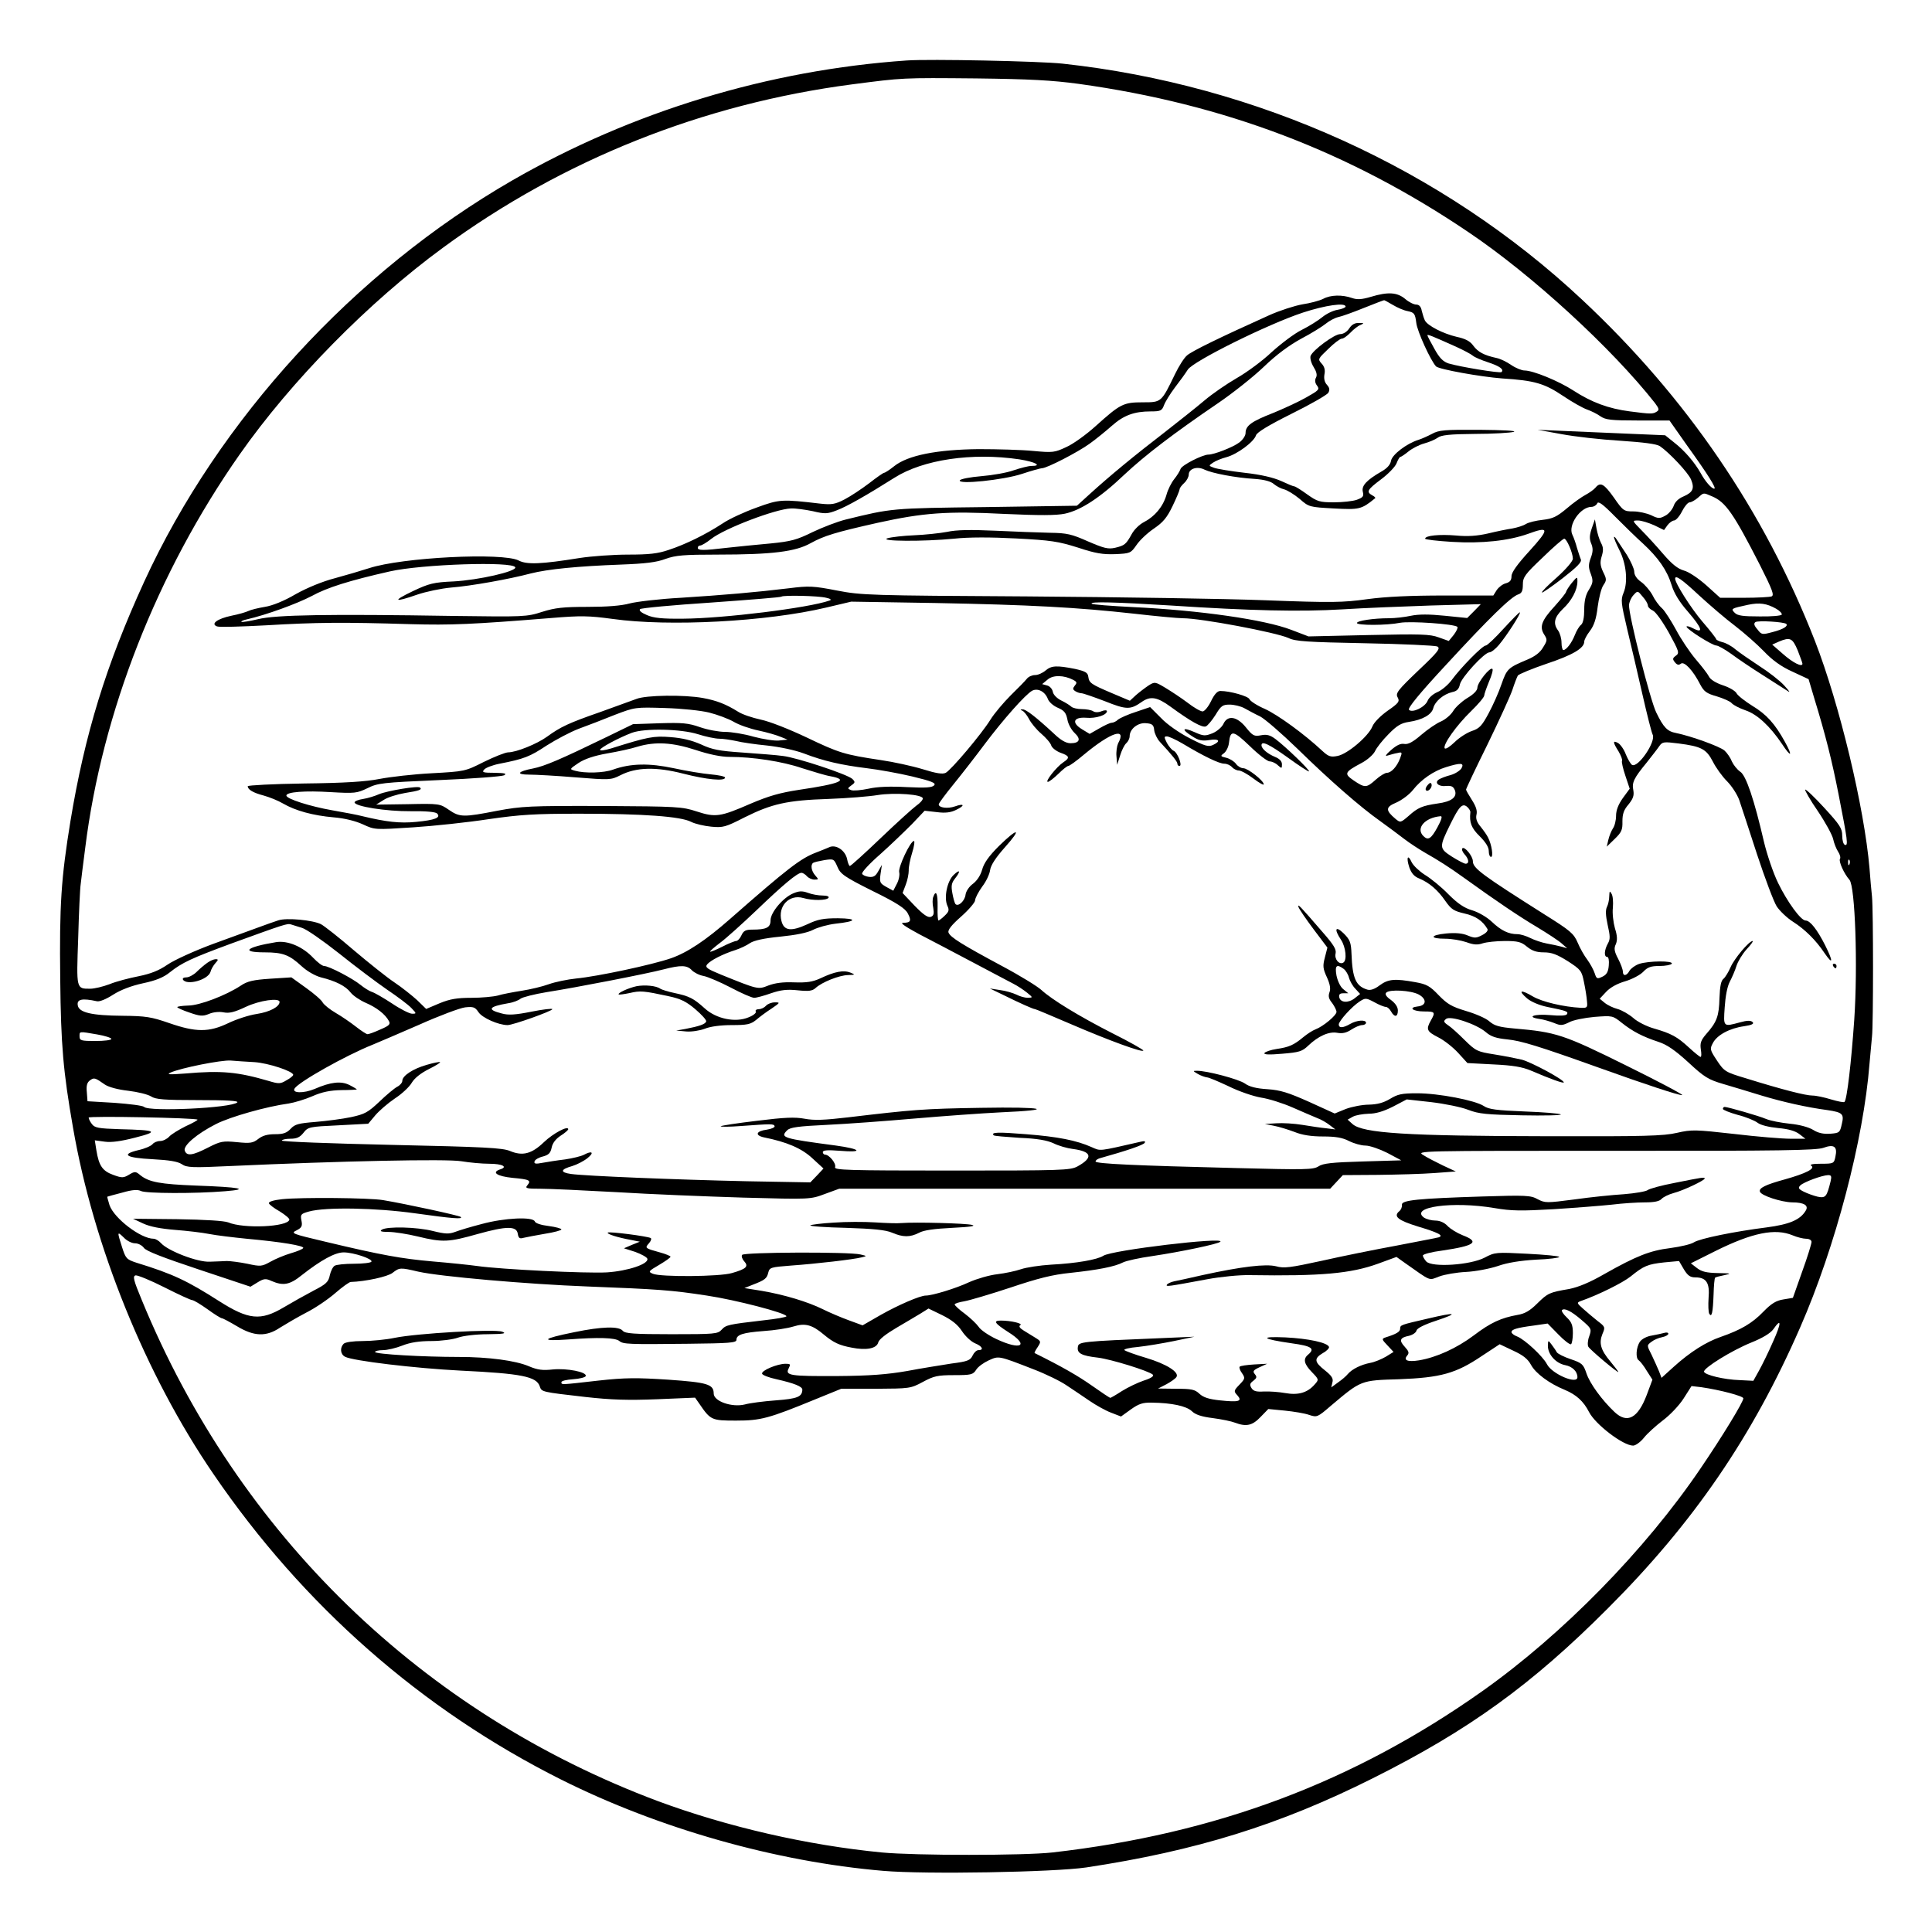 <?xml version="1.0" standalone="no"?>
<!DOCTYPE svg PUBLIC "-//W3C//DTD SVG 20010904//EN"
 "http://www.w3.org/TR/2001/REC-SVG-20010904/DTD/svg10.dtd">
<svg version="1.0" xmlns="http://www.w3.org/2000/svg"
 width="850pt" height="850pt" viewBox="0 0 850 850"
 preserveAspectRatio="xMidYMid meet">
<g transform="translate(0,850) scale(0.1,-0.1)"
fill="#000000" stroke="none">
<path d="M3990 8234 c-609 -42 -1210 -225 -1735 -527 -696 -401 -1293 -1052
-1621 -1767 -168 -367 -261 -671 -324 -1052 -41 -252 -49 -368 -45 -698 3
-288 13 -404 56 -650 90 -522 319 -1088 618 -1525 395 -579 917 -1037 1529
-1344 431 -216 947 -362 1418 -402 186 -16 750 -6 893 15 483 73 851 187 1260
392 422 211 700 412 1036 749 375 375 635 754 845 1235 155 354 279 826 305
1160 4 47 9 101 11 120 6 49 6 554 0 615 -3 28 -8 84 -11 125 -23 268 -132
722 -240 1000 -223 571 -566 1073 -1025 1502 -615 576 -1429 945 -2285 1038
-101 11 -586 21 -685 14z m756 -103 c641 -89 1190 -298 1714 -652 281 -189
631 -511 821 -752 18 -24 20 -31 8 -38 -17 -11 -26 -11 -118 1 -94 12 -169 40
-249 92 -65 42 -177 88 -215 88 -12 0 -39 11 -58 24 -20 14 -49 28 -65 31 -55
12 -81 26 -102 54 -14 20 -35 31 -73 39 -60 14 -128 49 -140 72 -4 8 -10 27
-14 43 -3 18 -12 27 -24 27 -11 0 -33 11 -49 25 -35 29 -75 32 -151 9 -41 -12
-60 -13 -83 -5 -43 15 -94 14 -127 -4 -16 -8 -57 -19 -91 -24 -34 -6 -99 -27
-144 -47 -220 -99 -343 -159 -364 -178 -13 -11 -36 -48 -52 -81 -61 -126 -60
-125 -142 -125 -86 0 -99 -7 -208 -105 -41 -37 -99 -79 -129 -92 -51 -24 -59
-25 -145 -17 -50 5 -158 8 -241 8 -183 -2 -311 -27 -371 -75 -20 -16 -40 -29
-44 -29 -4 0 -34 -21 -66 -46 -33 -25 -81 -57 -108 -71 -42 -22 -58 -24 -105
-19 -171 20 -181 20 -282 -17 -53 -19 -121 -50 -150 -70 -75 -49 -163 -92
-236 -116 -49 -17 -88 -21 -180 -21 -65 0 -161 -7 -213 -15 -168 -27 -232 -30
-268 -11 -70 36 -514 14 -659 -34 -34 -11 -102 -31 -150 -44 -54 -14 -122 -42
-172 -70 -51 -30 -103 -51 -136 -56 -30 -5 -62 -13 -72 -18 -10 -5 -44 -15
-75 -21 -62 -13 -93 -36 -63 -47 9 -4 107 -1 218 5 218 13 337 14 632 5 180
-5 272 -1 620 27 132 11 166 10 270 -4 248 -35 679 -12 940 50 l110 26 370 -6
c418 -8 622 -19 875 -47 96 -11 193 -20 214 -20 80 0 409 -62 465 -87 30 -15
84 -18 336 -23 165 -3 308 -10 318 -14 16 -8 5 -23 -83 -106 -91 -87 -101
-100 -91 -118 10 -18 5 -25 -44 -59 -31 -22 -60 -51 -67 -69 -18 -44 -110
-122 -154 -130 -30 -6 -40 -2 -67 23 -78 73 -195 158 -252 184 -35 15 -65 35
-68 43 -5 13 -85 36 -128 36 -13 0 -26 -14 -41 -45 -12 -25 -29 -45 -37 -45
-9 0 -39 17 -67 39 -28 21 -72 50 -97 65 -45 27 -47 27 -74 10 -15 -10 -40
-29 -55 -42 l-27 -25 -78 33 c-94 40 -101 45 -105 73 -2 18 -14 24 -58 34 -81
16 -104 15 -130 -7 -13 -11 -33 -20 -46 -20 -13 0 -29 -7 -36 -16 -7 -9 -39
-42 -71 -73 -31 -31 -72 -79 -90 -108 -39 -63 -171 -219 -196 -233 -14 -7 -41
-3 -102 16 -46 14 -129 32 -184 40 -160 24 -183 31 -325 99 -78 37 -164 71
-203 79 -37 8 -82 23 -100 35 -53 33 -94 49 -154 60 -81 15 -251 13 -293 -4
-19 -7 -91 -33 -160 -58 -138 -48 -174 -65 -233 -108 -44 -32 -136 -69 -171
-69 -12 0 -60 -19 -107 -42 -83 -42 -85 -42 -229 -50 -80 -4 -183 -16 -230
-25 -61 -12 -154 -18 -332 -20 -137 -2 -248 -8 -248 -12 0 -15 24 -29 70 -41
25 -7 63 -22 85 -35 55 -32 132 -53 223 -61 49 -4 96 -16 129 -31 52 -24 52
-24 220 -13 92 6 242 22 333 36 139 20 202 24 400 24 281 0 446 -12 491 -36
18 -9 57 -18 88 -21 52 -5 63 -2 147 41 120 60 188 75 369 81 83 3 180 11 216
17 75 12 199 3 199 -15 0 -7 -13 -21 -29 -32 -15 -11 -86 -75 -156 -142 -71
-68 -132 -123 -136 -123 -3 0 -9 13 -12 30 -8 39 -50 67 -80 52 -12 -5 -38
-16 -57 -23 -68 -26 -124 -69 -378 -292 -107 -94 -188 -148 -260 -173 -84 -29
-323 -80 -417 -89 -38 -4 -92 -15 -120 -25 -27 -10 -81 -23 -120 -29 -38 -6
-86 -15 -105 -21 -19 -5 -71 -10 -116 -10 -62 0 -94 -5 -140 -24 l-59 -25 -40
39 c-22 20 -67 56 -100 78 -33 22 -113 86 -178 141 -65 56 -130 107 -145 115
-36 18 -150 29 -187 17 -16 -5 -55 -19 -85 -30 -30 -11 -121 -44 -203 -74 -81
-30 -171 -71 -200 -91 -38 -26 -73 -40 -127 -51 -41 -8 -99 -23 -128 -35 -29
-11 -67 -20 -85 -20 -62 0 -61 -3 -53 222 3 111 8 219 11 238 2 19 11 91 20
160 74 595 316 1212 679 1730 227 324 568 671 896 911 526 386 1142 632 1800
718 224 29 217 29 545 26 237 -3 332 -8 451 -24z m1381 -972 c20 -12 49 -25
67 -28 28 -6 32 -11 37 -51 4 -38 64 -168 87 -192 13 -13 197 -46 291 -53 143
-9 186 -22 268 -77 40 -27 88 -54 106 -60 17 -6 44 -19 59 -30 22 -15 46 -18
165 -18 l138 0 76 -108 c95 -132 132 -192 121 -192 -12 0 -40 32 -60 69 -26
46 -70 98 -115 133 l-41 33 -165 7 c-92 4 -218 9 -281 12 l-115 5 105 -19 c58
-11 174 -24 258 -29 103 -7 160 -14 175 -24 40 -27 125 -117 137 -147 16 -39
8 -56 -33 -74 -22 -9 -38 -24 -44 -43 -6 -15 -22 -35 -37 -42 -23 -13 -31 -13
-61 2 -20 9 -55 17 -79 17 -41 0 -45 2 -85 60 -44 62 -60 71 -82 44 -7 -8 -26
-22 -43 -31 -17 -9 -54 -35 -83 -60 -43 -36 -61 -45 -105 -50 -29 -3 -62 -11
-74 -18 -12 -8 -39 -16 -60 -20 -21 -3 -70 -13 -107 -22 -48 -11 -90 -14 -141
-9 -72 6 -136 0 -136 -14 0 -4 53 -10 118 -14 133 -8 249 5 334 35 95 35 96
23 8 -74 -54 -59 -80 -95 -80 -112 0 -18 -7 -26 -24 -31 -14 -3 -32 -17 -41
-30 l-15 -24 -217 0 c-146 0 -256 -5 -337 -16 -108 -15 -156 -16 -446 -5 -179
7 -651 14 -1050 17 -692 4 -730 5 -838 26 -103 20 -123 21 -210 10 -148 -18
-290 -30 -477 -42 -93 -5 -195 -17 -225 -25 -36 -10 -99 -15 -185 -15 -107 0
-143 -4 -200 -22 -68 -22 -80 -22 -385 -18 -555 9 -787 5 -864 -14 -38 -9 -71
-14 -74 -12 -2 3 9 8 24 11 87 20 221 69 286 103 67 37 166 68 343 108 142 32
543 45 552 18 6 -18 -161 -56 -271 -62 -89 -4 -108 -9 -180 -43 -92 -44 -83
-51 20 -15 38 13 105 27 149 31 88 7 256 37 350 62 75 19 207 32 395 39 108 4
159 10 198 25 45 16 80 19 230 19 240 0 342 13 408 50 60 33 109 48 296 90
200 44 305 52 556 39 155 -7 228 -7 267 1 70 15 155 70 263 173 91 85 215 180
412 314 63 43 153 114 200 159 56 54 112 95 165 124 44 23 92 53 108 66 16 13
41 26 55 29 15 3 65 21 112 40 47 19 87 34 89 34 2 1 19 -9 38 -20z m-207 -8
c0 -4 -16 -11 -35 -14 -20 -3 -50 -18 -67 -32 -17 -14 -58 -40 -90 -56 -33
-16 -92 -61 -133 -98 -40 -38 -109 -89 -153 -114 -45 -26 -109 -70 -143 -99
-34 -29 -115 -93 -179 -143 -125 -96 -237 -188 -327 -270 l-55 -50 -402 -6
c-416 -5 -412 -5 -616 -55 -36 -9 -101 -34 -145 -55 -69 -34 -94 -41 -185 -50
-58 -5 -144 -14 -191 -19 -108 -13 -129 -12 -129 0 0 6 5 10 11 10 6 0 28 13
48 29 58 46 284 132 351 134 19 1 62 -5 96 -12 54 -13 65 -12 106 4 43 16 131
66 253 143 126 80 342 112 550 81 70 -11 103 -29 52 -29 -12 0 -47 -9 -77 -19
-30 -11 -94 -22 -143 -26 -48 -4 -90 -12 -94 -18 -12 -20 191 1 273 28 42 14
82 25 88 25 22 0 159 71 210 108 28 20 72 56 98 79 52 46 98 63 171 63 43 0
49 3 58 27 6 16 27 50 48 78 21 27 47 63 57 79 24 37 352 200 507 251 98 32
187 45 187 26z m485 -176 c33 -15 67 -33 75 -40 8 -7 39 -20 67 -29 51 -17 71
-31 59 -43 -6 -6 -183 23 -233 38 -24 8 -40 24 -62 64 -17 30 -31 57 -31 60 0
5 18 -2 125 -50z m1128 -659 c59 -25 94 -75 210 -302 55 -109 64 -133 51 -138
-9 -3 -63 -6 -121 -6 l-105 0 -61 55 c-35 31 -78 60 -99 65 -27 8 -52 28 -90
72 -29 34 -72 81 -96 105 -42 43 -42 43 -15 43 15 0 46 -10 71 -21 l43 -21 15
21 c8 11 22 21 29 21 8 0 24 18 35 40 11 22 26 40 34 40 7 0 23 9 36 20 27 24
23 23 63 6z m-305 -207 c67 -62 106 -117 126 -182 11 -37 35 -76 72 -118 62
-72 71 -98 24 -74 -16 9 -30 12 -30 8 1 -12 114 -83 131 -83 8 0 38 -17 66
-37 28 -21 89 -62 135 -91 45 -29 94 -60 108 -69 19 -13 16 -8 -10 21 -19 21
-69 60 -110 86 -41 27 -89 60 -106 74 -16 14 -42 28 -57 31 -15 4 -27 10 -27
14 0 3 -27 38 -60 76 -51 60 -120 169 -120 189 0 18 29 -2 106 -74 48 -44 118
-104 158 -134 39 -30 96 -80 126 -111 38 -40 77 -68 126 -90 l71 -33 25 -84
c50 -163 78 -275 107 -423 40 -204 43 -227 28 -222 -7 2 -12 20 -12 41 0 31
-10 47 -79 122 -43 47 -81 83 -84 80 -2 -3 22 -46 56 -95 33 -49 63 -104 67
-122 4 -19 14 -44 22 -56 8 -12 12 -27 8 -32 -6 -11 18 -65 42 -92 25 -29 37
-378 21 -615 -13 -187 -32 -352 -43 -362 -3 -3 -29 2 -59 11 -29 9 -66 17 -82
17 -30 0 -132 26 -293 76 -90 27 -95 30 -127 78 -31 47 -32 51 -18 77 18 35
73 65 137 74 35 5 45 11 38 18 -8 8 -24 8 -56 -1 -74 -20 -73 -21 -67 66 3 47
11 91 22 112 10 19 24 51 30 71 6 19 26 52 44 72 19 20 31 37 27 37 -16 0 -81
-78 -97 -115 -9 -21 -23 -44 -31 -51 -11 -8 -16 -32 -18 -85 -2 -79 -11 -105
-58 -158 -24 -28 -28 -40 -24 -68 3 -18 3 -33 -1 -33 -4 0 -27 19 -51 41 -52
48 -78 62 -154 84 -32 9 -74 30 -92 47 -19 16 -50 34 -69 39 -19 5 -44 17 -56
27 l-22 18 29 31 c18 19 49 36 84 46 30 9 66 28 79 42 19 20 33 25 71 25 26 0
51 5 54 10 9 14 -103 13 -144 -1 -17 -6 -36 -20 -42 -30 -12 -23 -29 -25 -29
-4 0 9 -9 34 -21 57 -17 32 -19 46 -10 64 7 17 7 36 -4 70 -7 25 -12 66 -9 91
2 25 0 52 -6 61 -8 14 -9 12 -10 -11 0 -16 -5 -37 -10 -47 -7 -14 -6 -37 3
-79 11 -49 12 -63 1 -82 -16 -29 -18 -59 -3 -59 6 0 9 -16 7 -37 -2 -28 -9
-41 -28 -50 -23 -11 -26 -10 -34 15 -5 15 -19 41 -32 59 -14 18 -33 52 -43 76
-17 40 -33 53 -143 122 -278 176 -318 205 -318 236 0 22 -36 66 -46 57 -4 -5
0 -16 9 -26 20 -22 22 -42 5 -42 -6 0 -33 14 -60 31 -57 37 -57 41 -7 143 39
79 53 94 74 76 8 -7 15 -18 14 -24 -5 -44 4 -69 41 -105 26 -26 40 -48 40 -65
0 -14 4 -26 10 -26 11 0 3 54 -13 85 -5 11 -21 33 -33 48 -17 20 -22 36 -18
53 4 17 -2 36 -20 64 -14 22 -26 43 -26 46 0 4 42 93 94 198 51 105 101 214
110 241 9 28 20 56 24 63 5 6 62 30 127 52 114 38 165 68 165 97 0 8 11 29 25
47 18 24 28 53 34 105 5 39 16 83 25 96 15 22 15 27 -1 59 -13 28 -14 43 -6
69 8 26 7 40 -3 58 -7 13 -16 42 -20 64 l-7 40 -14 -40 c-10 -30 -11 -46 -2
-67 8 -20 8 -35 -2 -62 -11 -29 -11 -43 0 -71 11 -31 10 -39 -8 -69 -15 -23
-21 -50 -21 -88 0 -35 -5 -60 -14 -67 -8 -6 -20 -26 -27 -44 -14 -36 -38 -67
-51 -67 -4 0 -8 15 -8 33 0 18 -7 42 -15 53 -23 31 -17 58 21 95 39 36 64 84
64 121 0 22 -1 22 -25 -7 -13 -16 -24 -34 -25 -39 0 -4 -23 -33 -50 -63 -58
-63 -68 -91 -46 -125 14 -22 14 -26 -5 -56 -12 -22 -36 -40 -67 -53 -88 -37
-92 -41 -116 -109 -12 -36 -38 -94 -57 -129 -29 -54 -40 -66 -73 -77 -21 -7
-56 -29 -76 -49 -21 -20 -40 -33 -44 -27 -9 15 52 101 116 163 32 31 58 62 58
69 0 6 10 34 21 61 12 27 19 53 15 56 -10 10 -65 -59 -66 -82 0 -13 -17 -30
-46 -47 -24 -15 -52 -41 -61 -57 -10 -16 -33 -36 -53 -45 -20 -8 -59 -35 -87
-59 -37 -32 -58 -43 -75 -40 -16 3 -34 -6 -58 -27 -23 -20 -28 -29 -15 -24 11
3 30 9 43 11 21 5 22 4 12 -23 -14 -37 -39 -64 -58 -64 -8 0 -30 -13 -49 -30
-41 -37 -48 -37 -97 -4 -44 30 -41 37 34 77 25 13 51 36 59 51 7 16 34 50 60
76 36 37 55 49 90 54 60 9 100 32 107 61 8 30 45 61 83 70 21 4 30 14 34 34 7
31 108 141 130 141 8 0 27 15 42 33 33 39 97 138 92 143 -2 2 -33 -30 -71 -71
-37 -41 -73 -75 -79 -75 -15 0 -110 -97 -151 -153 -15 -20 -43 -44 -62 -52
-19 -8 -38 -25 -43 -38 -11 -28 -67 -55 -82 -40 -7 7 46 72 164 199 188 204
285 299 317 309 15 5 20 15 20 43 0 33 9 45 87 119 47 46 90 83 95 83 11 0 38
-63 38 -88 0 -11 -30 -46 -70 -82 -39 -34 -69 -64 -66 -67 2 -2 43 26 91 63
64 50 85 71 80 83 -4 9 -11 32 -17 51 -5 19 -14 45 -20 57 -21 42 35 123 84
123 10 0 21 7 25 15 4 12 24 -2 78 -57 40 -40 95 -94 123 -119z m-3593 -239
c19 -4 25 -9 15 -12 -93 -33 -469 -79 -645 -80 -91 -1 -130 3 -159 16 -24 10
-36 20 -30 26 5 5 146 18 313 29 168 12 307 23 309 26 8 7 162 4 197 -5z
m1516 -34 c350 -23 569 -28 754 -17 94 6 269 13 390 17 l220 6 -30 -31 -30
-30 -99 10 c-68 7 -114 7 -148 0 -27 -6 -71 -11 -97 -11 -68 0 -141 -11 -141
-21 0 -11 131 -11 190 1 45 8 239 -5 252 -18 3 -4 -4 -19 -16 -35 l-22 -27
-45 16 c-38 14 -79 15 -308 10 l-264 -6 -76 29 c-117 45 -403 86 -696 100 -97
5 -179 11 -182 15 -10 10 106 7 348 -8z m2663 -14 c16 -9 27 -21 25 -26 -2 -5
-46 -9 -98 -8 -71 0 -97 3 -109 16 -18 18 -16 19 58 35 52 11 83 6 124 -17z
m45 -67 c9 -10 -14 -24 -61 -36 -45 -12 -48 -12 -66 12 -15 17 -17 26 -9 32
12 8 126 1 136 -8z m50 -116 c11 -29 21 -55 21 -59 0 -17 -42 4 -86 43 l-47
41 29 13 c50 21 60 16 83 -38z m-3186 -131 c15 -8 16 -12 6 -24 -10 -13 -10
-17 2 -25 8 -5 20 -9 27 -9 7 0 53 -16 103 -35 95 -38 112 -38 161 -4 39 28
69 23 129 -21 89 -65 138 -92 154 -86 8 3 27 26 43 51 24 40 31 45 62 45 19 0
49 -7 65 -16 17 -9 47 -26 69 -36 21 -11 95 -75 165 -143 140 -137 276 -256
364 -318 32 -23 79 -58 105 -78 26 -20 68 -47 94 -62 53 -30 104 -62 169 -109
143 -103 244 -171 320 -216 48 -29 97 -61 110 -73 l24 -21 -25 7 c-14 4 -43
10 -65 14 -22 4 -54 15 -72 24 -18 9 -43 17 -57 17 -39 0 -72 16 -113 55 -21
20 -59 42 -86 50 -35 10 -64 30 -105 71 -31 32 -78 70 -103 85 -25 16 -51 41
-58 55 -17 38 -25 22 -11 -21 9 -26 21 -41 44 -50 45 -19 82 -51 115 -99 26
-37 37 -44 84 -55 49 -11 80 -32 101 -68 4 -7 -5 -18 -23 -27 -26 -14 -34 -14
-63 -2 -23 10 -54 13 -96 9 -71 -7 -74 -23 -3 -23 27 0 68 -7 92 -15 32 -12
50 -13 73 -5 16 5 59 10 97 10 57 0 72 -4 97 -25 22 -18 42 -25 74 -25 35 0
58 -9 106 -39 57 -37 61 -42 71 -93 6 -29 12 -66 13 -83 3 -28 1 -30 -27 -29
-76 4 -170 26 -211 50 -54 32 -67 27 -25 -9 18 -15 54 -30 88 -37 84 -17 94
-20 87 -32 -4 -7 -31 -8 -75 -4 -68 6 -107 -8 -46 -17 17 -2 47 -11 65 -18 28
-12 36 -11 65 3 17 10 68 20 112 24 79 6 80 6 120 -26 48 -38 92 -61 162 -84
37 -12 73 -37 131 -90 70 -65 88 -76 153 -95 41 -12 117 -35 169 -51 93 -28
199 -52 290 -64 67 -10 74 -17 63 -62 -8 -37 -11 -39 -51 -42 -30 -2 -53 3
-75 17 -20 12 -60 23 -102 27 -39 4 -86 13 -105 21 -33 14 -166 52 -182 53 -5
0 -8 -4 -8 -9 0 -4 29 -16 65 -26 36 -9 75 -25 88 -35 13 -10 49 -19 90 -23
46 -4 76 -13 94 -27 l26 -20 -66 0 c-36 0 -147 9 -247 21 -171 19 -186 20
-252 5 -59 -14 -147 -16 -562 -15 -626 1 -821 13 -866 54 l-21 19 23 13 c13 7
44 12 69 13 32 0 65 10 107 31 l61 32 108 -12 c59 -7 133 -22 163 -34 47 -18
82 -21 235 -24 98 -2 176 0 172 4 -5 4 -76 10 -160 13 -122 5 -157 9 -179 24
-38 25 -199 56 -293 56 -68 0 -86 -4 -120 -25 -29 -17 -55 -24 -92 -25 -29 0
-75 -9 -102 -19 l-49 -20 -112 51 c-92 41 -126 52 -184 56 -49 3 -80 11 -99
25 -27 19 -169 57 -212 56 -18 0 -17 -1 5 -14 14 -8 32 -14 40 -15 8 0 50 -18
95 -39 44 -22 108 -44 143 -50 34 -5 97 -25 140 -44 42 -19 91 -39 107 -46 17
-6 41 -20 55 -31 l25 -19 -40 5 c-22 2 -69 9 -105 15 -36 6 -87 9 -115 7 l-50
-3 40 -8 c22 -4 63 -17 90 -27 34 -14 75 -20 126 -20 55 0 85 -5 114 -20 22
-11 54 -20 72 -20 19 0 62 -15 96 -32 l62 -33 -170 -5 c-135 -4 -175 -8 -195
-22 -23 -14 -56 -15 -360 -7 -448 11 -620 19 -620 29 0 5 8 11 18 14 118 33
192 58 198 68 5 7 -1 9 -17 5 -189 -43 -175 -42 -216 -24 -67 30 -149 46 -289
57 -124 10 -156 9 -142 -5 2 -3 54 -7 114 -11 77 -3 121 -11 149 -24 22 -11
60 -22 85 -25 84 -11 91 -38 20 -77 -32 -17 -69 -18 -553 -18 -461 0 -518 2
-513 15 6 16 -26 55 -44 55 -5 0 -10 5 -10 11 0 9 22 10 75 6 106 -9 93 8 -17
23 -234 31 -247 35 -215 67 13 13 47 18 174 24 87 4 262 17 388 28 127 11 295
23 375 27 253 11 196 25 -85 20 -252 -4 -298 -8 -585 -42 -102 -12 -148 -14
-190 -6 -43 8 -89 6 -209 -9 -85 -10 -157 -21 -160 -24 -3 -3 38 -3 89 1 136
10 145 10 148 -1 1 -5 -14 -12 -34 -15 -48 -6 -54 -25 -13 -34 100 -20 166
-48 213 -92 l49 -45 -29 -31 -29 -30 -280 5 c-315 7 -708 23 -773 32 -49 7
-47 20 6 35 20 6 51 22 67 35 31 25 20 34 -17 14 -12 -6 -48 -15 -82 -20 -34
-4 -78 -11 -100 -15 -30 -6 -38 -4 -34 7 2 7 19 17 37 21 25 7 33 15 38 39 4
20 18 38 39 52 19 12 34 25 34 29 0 17 -66 -18 -107 -57 -54 -52 -94 -62 -149
-39 -33 14 -112 18 -521 27 -266 6 -483 14 -483 19 0 4 17 8 37 8 28 0 42 6
58 26 20 26 26 27 153 33 l132 7 31 37 c17 20 55 53 86 74 31 20 65 52 75 70
12 20 40 42 74 59 30 15 53 29 50 31 -2 2 -29 -3 -59 -12 -60 -17 -107 -48
-107 -70 0 -8 -10 -20 -22 -26 -13 -7 -48 -36 -79 -66 -50 -47 -64 -55 -125
-68 -38 -8 -108 -17 -156 -21 -74 -6 -91 -10 -109 -30 -18 -19 -33 -24 -69
-24 -33 0 -55 -6 -74 -21 -23 -18 -35 -20 -94 -14 -62 6 -72 4 -127 -24 -68
-35 -93 -38 -102 -14 -9 22 53 75 138 118 63 32 223 77 319 90 25 4 72 18 104
32 43 19 79 26 128 27 37 0 68 2 68 3 0 1 -14 10 -32 19 -37 19 -83 14 -154
-17 -48 -20 -101 -19 -88 2 18 29 226 146 344 193 25 10 117 50 205 88 87 39
178 73 201 76 37 4 44 1 59 -21 16 -25 88 -57 128 -57 24 0 197 62 197 70 0 4
-42 -1 -92 -11 -70 -14 -102 -16 -130 -8 -67 17 -59 30 27 45 22 3 47 13 55
20 9 7 61 20 115 29 134 21 441 81 514 100 77 20 104 19 125 -4 10 -10 33 -22
52 -25 19 -4 73 -27 119 -51 47 -25 93 -45 103 -45 10 0 43 9 74 20 44 15 71
18 118 13 47 -5 64 -3 78 10 28 26 104 56 142 57 33 1 34 2 11 11 -30 12 -70
4 -131 -25 -35 -16 -60 -20 -117 -18 -49 2 -84 -3 -113 -14 -45 -18 -45 -18
-208 48 -61 25 -71 32 -61 45 15 18 70 46 124 63 22 7 51 21 65 31 17 11 60
21 132 28 69 7 120 17 145 30 21 11 65 23 98 27 94 10 100 23 11 24 -64 0 -89
-5 -133 -26 -72 -33 -104 -30 -115 14 -17 65 34 119 96 101 41 -12 103 -11
111 1 4 6 -7 10 -26 10 -18 0 -47 5 -65 12 -25 9 -39 8 -63 -2 -45 -18 -101
-84 -101 -119 0 -32 -18 -41 -81 -41 -28 0 -38 -5 -47 -25 -6 -14 -17 -25 -23
-25 -6 0 -34 -11 -61 -25 -28 -14 -52 -24 -54 -22 -2 2 18 19 44 39 26 19 98
84 160 143 119 114 179 164 198 165 6 0 17 -7 24 -15 7 -8 22 -15 33 -15 19 0
19 1 4 18 -18 20 -22 48 -9 56 5 3 27 8 50 12 40 6 41 5 56 -29 13 -32 29 -44
155 -107 108 -53 144 -77 155 -99 17 -32 13 -41 -21 -41 -15 0 10 -17 69 -49
51 -26 158 -83 238 -125 80 -42 160 -85 178 -94 18 -9 45 -27 60 -39 27 -22
27 -22 4 -23 -13 0 -35 6 -50 14 -15 7 -47 17 -72 20 l-45 7 60 -29 c73 -36
131 -62 139 -62 3 0 74 -30 158 -66 167 -72 318 -127 318 -116 0 4 -60 38
-134 75 -151 77 -268 149 -314 191 -17 16 -95 64 -174 106 -175 94 -227 126
-235 147 -4 11 12 32 55 70 34 30 62 63 62 72 0 9 14 36 31 60 18 23 33 56 35
73 3 21 24 54 65 100 76 85 59 89 -26 6 -45 -45 -66 -75 -74 -104 -7 -25 -22
-48 -40 -62 -17 -12 -31 -33 -33 -48 -3 -27 -31 -54 -44 -42 -4 4 -10 26 -14
48 -6 32 -4 45 11 64 27 34 23 44 -6 16 -28 -27 -43 -99 -27 -135 9 -19 7 -26
-12 -44 -12 -12 -25 -21 -27 -21 -3 0 -5 27 -4 60 1 59 -7 77 -19 44 -4 -9 -4
-31 0 -49 4 -25 2 -34 -11 -39 -13 -4 -32 9 -71 49 l-53 56 14 37 c8 20 13 48
13 62 -1 14 6 49 15 78 9 28 12 52 8 52 -16 0 -70 -116 -65 -137 3 -11 -1 -34
-10 -51 l-16 -31 -31 17 c-28 16 -30 20 -25 57 l6 40 -16 -28 c-12 -22 -21
-27 -41 -25 -15 2 -28 8 -30 14 -2 7 33 45 79 85 46 41 108 101 140 133 l56
59 53 -6 c38 -5 62 -2 86 10 40 19 36 30 -6 15 -31 -11 -71 -6 -71 9 0 5 29
44 64 87 35 43 98 124 139 179 82 109 179 218 208 234 25 13 57 -4 69 -36 5
-14 25 -31 44 -39 28 -12 36 -22 42 -51 3 -20 18 -47 32 -60 29 -27 22 -45
-18 -45 -20 0 -43 13 -74 43 -79 73 -123 107 -137 106 -11 0 -11 -2 -1 -6 7
-3 20 -19 29 -36 9 -18 33 -47 54 -65 21 -18 41 -41 44 -52 3 -10 22 -25 41
-32 40 -14 42 -22 12 -42 -30 -20 -82 -86 -68 -86 6 0 26 16 46 35 19 19 39
35 44 35 5 0 36 22 69 50 119 99 190 122 150 49 -5 -11 -9 -37 -7 -57 l3 -37
13 41 c7 23 19 47 27 54 8 7 15 21 15 31 0 32 37 61 73 57 27 -2 33 -8 35 -31
2 -15 13 -38 25 -51 53 -57 77 -87 77 -96 0 -6 4 -10 9 -10 15 0 -9 61 -26 67
-7 3 -20 18 -29 34 -13 26 -13 29 0 29 8 0 39 -14 68 -31 95 -57 162 -89 184
-89 12 0 27 -7 34 -15 7 -8 21 -15 30 -15 10 0 39 -16 64 -35 25 -19 46 -31
46 -26 0 16 -70 71 -90 71 -10 0 -25 9 -32 19 -8 11 -27 23 -43 27 -26 6 -27
8 -10 20 10 8 20 28 22 46 6 58 19 55 92 -15 38 -37 77 -67 87 -67 9 0 26 -7
36 -17 17 -15 18 -15 18 4 0 14 -11 25 -31 33 -33 14 -59 36 -59 51 0 21 33 5
117 -55 48 -35 90 -62 92 -60 5 5 -103 109 -147 142 -24 18 -39 22 -64 17 -30
-6 -37 -2 -66 34 -40 50 -82 56 -100 15 -7 -14 -28 -32 -47 -40 -33 -13 -40
-13 -80 5 -54 24 -59 12 -9 -19 27 -18 44 -21 75 -16 43 7 52 -5 15 -22 -20
-9 -36 -4 -102 30 -45 23 -100 61 -126 89 l-48 48 -62 -21 c-35 -11 -70 -27
-79 -34 -8 -8 -21 -14 -28 -14 -7 0 -31 -11 -55 -25 l-42 -24 -33 20 c-48 29
-39 55 18 51 42 -4 91 12 91 29 0 5 -11 5 -23 0 -14 -6 -30 -6 -38 0 -8 5 -30
9 -49 9 -20 0 -41 5 -47 11 -5 5 -25 18 -44 27 -20 10 -35 26 -37 38 -2 12
-13 25 -25 28 l-22 6 24 20 c24 21 72 20 114 -2z m-1603 -143 c36 -9 84 -27
107 -40 23 -14 72 -31 110 -39 38 -8 82 -21 98 -28 l30 -12 -38 -4 c-20 -2
-71 6 -112 17 -41 12 -98 21 -125 21 -27 0 -77 9 -111 21 -51 18 -78 20 -177
17 l-117 -4 -115 -56 c-204 -99 -274 -129 -325 -139 -68 -13 -77 -27 -17 -27
28 0 120 -5 204 -12 151 -12 155 -12 197 9 70 36 158 38 278 7 102 -26 183
-34 183 -17 0 5 -28 11 -62 14 -35 3 -108 15 -163 27 -108 23 -190 22 -268 -6
-41 -15 -124 -17 -167 -5 -25 7 -25 7 15 34 27 18 69 32 125 42 47 8 108 21
135 30 78 23 153 19 257 -15 57 -19 111 -30 147 -30 103 0 234 -20 321 -50 48
-15 103 -32 123 -35 85 -16 45 -33 -138 -60 -85 -13 -133 -27 -213 -61 -133
-58 -154 -61 -237 -34 -64 21 -84 22 -413 24 -322 1 -356 -1 -464 -21 -149
-29 -165 -29 -213 4 -39 27 -42 28 -180 25 l-140 -2 32 20 c17 12 60 25 94 31
64 10 77 15 67 24 -8 9 -144 -14 -180 -29 -18 -8 -50 -18 -70 -21 -21 -3 -38
-10 -38 -15 0 -18 141 -40 246 -39 68 1 110 -3 117 -10 18 -18 -8 -29 -93 -37
-71 -7 -131 0 -235 25 -22 6 -82 17 -133 26 -97 17 -202 50 -202 65 0 16 83
22 195 15 106 -6 115 -5 161 17 46 23 65 25 317 36 147 6 275 16 285 21 13 8
3 10 -42 11 -50 0 -57 2 -46 14 6 8 37 20 68 26 108 21 133 31 207 80 41 26
105 60 142 74 38 14 109 41 158 61 89 34 91 34 220 30 72 -2 159 -11 195 -20z
m-50 -95 c34 -11 77 -20 94 -20 17 0 50 -5 74 -10 23 -6 85 -15 137 -20 55 -6
122 -20 162 -35 86 -33 164 -51 278 -65 50 -6 139 -22 198 -36 87 -21 106 -29
97 -39 -9 -10 -36 -12 -120 -8 -72 4 -130 2 -169 -7 -33 -7 -68 -10 -77 -6
-16 6 -16 8 2 21 17 12 17 15 4 28 -21 20 -244 94 -305 101 -27 4 -107 10
-176 15 -105 7 -136 13 -185 36 -41 18 -82 28 -134 32 -75 6 -100 1 -262 -50
-27 -8 -48 -11 -48 -6 0 9 82 53 140 75 57 21 217 17 290 -6z m3360 -150 c-6
-10 -27 -24 -48 -30 -20 -5 -43 -14 -51 -19 -22 -14 -2 -33 31 -29 24 2 32 -2
39 -19 11 -30 -15 -50 -76 -58 -68 -10 -87 -18 -128 -55 -35 -30 -36 -30 -57
-13 -45 38 -45 52 3 72 25 11 58 36 73 55 37 47 91 84 146 101 65 20 81 19 68
-5z m-106 -260 c-28 -51 -41 -59 -62 -38 -34 34 7 81 76 87 9 1 4 -16 -14 -49z
m1813 -162 c-3 -8 -6 -5 -6 6 -1 11 2 17 5 13 3 -3 4 -12 1 -19z m-6809 -280
c19 -5 92 -56 163 -112 71 -57 167 -129 212 -160 46 -31 94 -67 107 -81 23
-24 23 -25 3 -25 -11 0 -51 20 -88 45 -38 25 -78 48 -89 51 -12 4 -34 18 -50
31 -34 28 -139 83 -160 83 -8 0 -29 16 -48 36 -46 49 -112 77 -163 69 -133
-22 -159 -45 -50 -45 79 0 108 -11 161 -60 25 -23 60 -43 86 -50 65 -16 109
-38 131 -67 11 -14 41 -34 66 -45 47 -20 86 -50 102 -80 8 -14 1 -21 -37 -37
-26 -12 -51 -21 -57 -21 -5 0 -28 15 -51 33 -23 18 -62 45 -88 60 -26 15 -52
36 -58 46 -5 11 -39 40 -74 65 l-64 46 -94 -6 c-74 -5 -100 -11 -128 -30 -65
-43 -182 -88 -232 -88 -27 -1 -48 -4 -48 -7 0 -3 24 -14 54 -24 46 -16 58 -17
85 -6 18 8 45 11 65 7 25 -5 48 1 97 24 61 29 149 41 149 22 0 -21 -42 -44
-100 -53 -35 -5 -92 -24 -127 -41 -84 -40 -141 -40 -259 1 -78 27 -102 31
-204 32 -136 1 -194 14 -198 47 -4 26 20 31 84 17 12 -3 41 9 72 29 33 21 80
39 131 50 57 12 91 26 118 48 54 43 95 62 271 127 234 85 246 89 262 84 8 -3
30 -9 48 -15z m-901 -469 c35 -6 63 -15 63 -20 0 -5 -31 -9 -70 -9 -63 0 -70
2 -70 20 0 23 -4 23 77 9z m693 -122 c60 -4 170 -40 170 -56 0 -4 -13 -15 -30
-24 -26 -16 -34 -16 -77 -3 -137 40 -208 47 -368 33 -69 -5 -84 -5 -65 4 47
21 225 56 265 53 22 -2 69 -5 105 -7z m-658 -99 c17 -11 57 -22 103 -27 41 -5
86 -16 100 -25 20 -13 56 -16 207 -16 124 0 179 -3 172 -10 -25 -25 -388 -42
-410 -20 -6 6 -64 13 -130 18 l-119 7 -3 40 c-3 28 1 43 14 52 18 13 22 12 66
-19z m407 -154 c2 -2 -21 -15 -52 -29 -30 -15 -63 -35 -73 -46 -9 -10 -27 -19
-39 -19 -13 0 -28 -6 -34 -14 -7 -8 -34 -20 -62 -26 -79 -19 -56 -34 62 -40
74 -4 111 -10 129 -22 22 -15 45 -16 215 -8 480 22 951 32 1015 21 36 -6 91
-11 122 -11 59 0 84 -14 48 -25 -39 -13 -13 -30 54 -37 77 -7 84 -11 66 -33
-11 -13 -4 -15 59 -15 39 0 189 -7 334 -15 144 -9 395 -19 557 -24 295 -8 295
-8 359 16 l63 23 1080 0 1080 0 28 30 28 30 154 1 c84 1 196 4 248 8 l95 7
-56 26 c-31 15 -70 35 -87 46 -32 19 -26 19 845 19 725 -1 885 2 915 13 47 17
63 6 53 -39 -6 -30 -8 -31 -63 -31 -37 0 -52 -3 -43 -9 19 -12 -24 -34 -117
-60 -84 -23 -115 -38 -109 -54 5 -17 94 -46 142 -47 53 0 74 -14 59 -37 -24
-40 -72 -60 -171 -73 -142 -18 -295 -49 -321 -66 -12 -8 -58 -19 -103 -25 -90
-11 -150 -35 -290 -114 -64 -37 -115 -58 -155 -66 -88 -15 -94 -18 -141 -64
-32 -32 -55 -45 -86 -50 -73 -13 -119 -34 -194 -91 -75 -56 -163 -96 -240
-109 -50 -8 -70 0 -52 21 10 12 7 19 -11 39 -26 28 -21 40 19 48 16 4 31 14
33 23 2 10 33 26 88 44 102 34 85 38 -37 9 -121 -28 -123 -28 -123 -45 0 -13
-16 -23 -64 -38 -18 -6 -17 -9 8 -35 l27 -29 -34 -21 c-19 -11 -50 -24 -68
-27 -42 -8 -81 -28 -99 -49 -7 -9 -27 -26 -43 -37 l-30 -22 5 22 c5 17 -3 29
-33 53 -47 37 -49 52 -9 76 17 9 29 22 27 27 -6 19 -91 37 -192 42 -117 5
-104 -7 28 -26 88 -12 104 -23 72 -50 -23 -19 -18 -41 17 -77 31 -32 31 -33
12 -54 -32 -37 -73 -48 -129 -38 -28 5 -70 8 -94 7 -33 -2 -46 1 -55 15 -9 15
-7 21 8 32 15 12 17 17 7 29 -11 13 -7 18 21 31 l33 15 -57 -3 c-32 -2 -61 -6
-64 -10 -3 -3 1 -16 10 -28 15 -22 14 -25 -11 -51 -25 -26 -26 -29 -9 -47 23
-26 7 -31 -77 -22 -48 5 -73 13 -90 29 -20 19 -35 22 -103 22 l-79 1 37 19
c20 11 40 25 44 32 13 21 -44 57 -134 84 -48 14 -91 30 -95 34 -5 4 22 11 60
14 37 4 109 16 158 26 l90 19 -140 -6 c-365 -15 -370 -16 -373 -40 -4 -27 17
-38 88 -46 58 -7 226 -59 242 -75 6 -6 -8 -16 -40 -26 -27 -9 -70 -30 -96 -46
-26 -17 -49 -30 -51 -30 -3 0 -39 24 -80 53 -61 43 -130 83 -253 144 -2 1 4
13 13 26 16 25 15 26 -9 41 -14 9 -38 23 -52 32 -18 11 -23 19 -15 24 13 7
-41 20 -86 20 -35 0 -27 -12 32 -50 96 -60 58 -83 -52 -31 -34 16 -69 40 -77
53 -9 13 -36 39 -61 58 -25 18 -45 37 -45 41 0 4 19 10 43 14 23 4 114 31 202
60 122 41 185 57 265 65 121 13 194 27 231 46 14 7 72 20 130 28 121 18 290
53 298 63 21 22 -478 -37 -515 -62 -27 -17 -116 -33 -230 -39 -49 -3 -109 -12
-132 -20 -23 -8 -70 -18 -104 -22 -35 -4 -90 -20 -124 -35 -57 -27 -162 -59
-191 -59 -25 0 -120 -41 -198 -85 l-80 -46 -60 22 c-33 12 -85 34 -115 49 -67
33 -170 64 -270 81 l-75 12 35 14 c55 21 64 28 70 54 6 23 11 24 100 31 113 8
275 27 310 36 25 6 25 6 -5 13 -52 12 -513 10 -520 -2 -4 -5 0 -18 9 -28 21
-23 9 -34 -54 -52 -53 -16 -313 -18 -348 -3 -21 9 -20 11 28 39 27 16 50 32
50 36 0 3 -21 12 -47 19 -65 18 -67 19 -48 40 9 10 12 20 8 23 -14 8 -184 30
-189 24 -6 -6 45 -22 101 -32 l40 -8 -35 -14 -35 -15 50 -16 c27 -10 51 -23
53 -30 7 -23 -86 -54 -178 -60 -92 -5 -465 13 -570 28 -36 5 -123 14 -195 20
-138 12 -227 28 -474 87 -148 35 -153 37 -126 50 23 12 26 19 21 44 -5 26 -2
29 34 39 74 20 294 16 465 -8 165 -23 213 -27 202 -16 -6 6 -240 57 -342 74
-60 10 -357 13 -444 4 -37 -4 -60 -11 -58 -18 2 -6 23 -22 48 -36 24 -15 43
-31 42 -36 -6 -32 -201 -41 -269 -12 -19 7 -99 12 -224 14 l-195 2 45 -21 c30
-14 78 -23 140 -28 52 -4 120 -12 150 -18 30 -6 105 -15 165 -21 154 -14 255
-31 249 -41 -3 -5 -27 -15 -55 -23 -27 -8 -68 -25 -89 -37 -38 -21 -43 -22
-102 -9 -35 7 -75 12 -90 12 -16 -1 -49 -2 -75 -3 -54 -3 -185 48 -215 82 -9
10 -24 19 -32 19 -57 0 -173 89 -194 147 -6 20 -11 37 -10 38 2 1 31 9 66 18
45 13 68 14 82 7 21 -11 238 -12 370 -1 113 9 67 18 -130 25 -154 6 -204 15
-242 45 -21 18 -25 18 -50 3 -25 -15 -32 -15 -70 -1 -47 17 -63 40 -74 108
l-7 44 44 -6 c30 -4 72 2 134 18 106 27 96 33 -69 37 -93 3 -110 6 -122 23 -8
10 -14 23 -14 28 0 8 469 -1 479 -9z m7185 -271 c-17 -69 -22 -75 -57 -68 -17
4 -45 14 -61 22 -24 12 -26 17 -15 28 16 15 95 44 122 45 14 0 16 -5 11 -27z
m-7460 -273 c14 0 31 -9 39 -20 9 -14 85 -43 241 -95 l228 -76 31 19 c28 17
36 18 62 6 51 -22 80 -17 133 26 84 66 146 100 184 100 43 0 130 -29 122 -41
-3 -5 -38 -9 -77 -9 -40 0 -78 -4 -85 -9 -8 -5 -17 -24 -21 -42 -6 -29 -16
-39 -71 -67 -36 -19 -95 -52 -132 -74 -101 -60 -154 -55 -283 27 -141 90 -203
120 -366 170 -42 14 -46 18 -62 68 -22 69 -22 71 8 42 13 -14 35 -25 49 -25z
m7293 35 c19 -8 46 -15 59 -15 14 0 24 -6 24 -14 0 -8 -18 -67 -41 -130 l-41
-116 -42 -7 c-31 -5 -52 -17 -88 -54 -49 -51 -99 -80 -188 -111 -64 -22 -134
-66 -207 -132 l-53 -48 -11 29 c-6 15 -21 47 -32 71 -22 43 -22 43 -2 58 11 9
32 18 48 21 15 3 27 10 27 15 0 5 -8 7 -17 4 -10 -3 -35 -8 -56 -12 -21 -3
-44 -15 -52 -27 -17 -25 -20 -73 -5 -82 6 -4 22 -24 35 -46 l25 -39 -25 -67
c-39 -103 -86 -128 -142 -75 -56 53 -108 125 -123 169 -14 41 -19 46 -69 63
-30 10 -58 24 -62 31 -4 8 -15 23 -23 34 -15 20 -15 19 -16 -6 0 -38 35 -77
76 -85 32 -6 54 -28 54 -53 0 -34 -112 14 -134 57 -18 35 -98 109 -131 122
-14 5 -25 14 -25 19 0 12 21 19 97 29 l62 9 47 -48 c26 -27 51 -46 56 -43 4 3
8 25 8 49 0 35 -6 49 -27 69 -15 14 -24 28 -21 32 11 11 42 -5 87 -44 43 -37
44 -39 33 -71 -7 -18 -8 -39 -4 -46 8 -14 132 -118 132 -111 0 2 -16 23 -35
46 -43 51 -51 81 -35 121 13 30 12 32 -21 57 -19 15 -47 39 -64 54 -28 25 -29
27 -10 34 77 27 184 80 219 108 58 47 75 54 148 62 l65 6 21 -36 c17 -28 28
-36 51 -36 48 0 64 -24 58 -91 -2 -31 -1 -62 3 -69 11 -18 16 4 19 85 1 38 4
72 7 74 2 2 21 7 41 11 33 7 29 8 -28 9 -51 1 -72 6 -93 22 l-27 21 108 54
c163 81 263 101 340 69z m-6045 -160 c92 -21 478 -55 743 -65 310 -12 369 -16
525 -40 127 -19 350 -77 350 -91 0 -4 -46 -12 -102 -18 -154 -18 -164 -20
-183 -41 -17 -19 -31 -20 -220 -20 -168 0 -205 3 -215 15 -17 21 -92 19 -213
-6 -144 -29 -154 -41 -27 -32 133 10 207 8 225 -7 17 -14 40 -15 303 -12 178
2 212 4 212 17 0 23 28 32 120 39 47 3 105 12 131 20 51 16 82 8 134 -36 42
-35 68 -47 122 -57 65 -13 110 -4 117 23 3 13 34 37 78 63 40 24 89 52 108 64
l35 22 60 -29 c42 -21 68 -41 87 -70 15 -23 41 -47 58 -54 32 -13 40 -30 15
-30 -9 0 -20 -11 -26 -24 -10 -21 -22 -26 -93 -35 -44 -7 -133 -21 -196 -33
-87 -15 -162 -21 -305 -22 -209 -1 -232 2 -215 34 9 18 8 20 -14 20 -36 0
-108 -30 -103 -44 2 -6 30 -17 63 -24 79 -18 114 -32 114 -46 -1 -31 -21 -40
-117 -47 -54 -4 -115 -12 -136 -18 -57 -14 -137 14 -137 48 0 41 -28 49 -200
61 -139 9 -189 9 -307 -4 -167 -19 -163 -19 -163 -7 0 6 23 11 52 13 28 2 53
8 55 14 6 18 -83 35 -145 29 -45 -5 -67 -2 -105 14 -58 25 -178 41 -308 41
-156 0 -369 12 -369 22 0 4 16 8 35 8 19 0 57 9 85 20 35 14 75 20 128 20 42
0 95 7 117 15 22 8 80 15 130 15 71 1 85 3 65 11 -32 13 -377 -7 -474 -27 -38
-8 -101 -14 -140 -14 -43 0 -77 -5 -84 -12 -17 -17 -15 -46 6 -57 33 -18 309
-51 507 -61 270 -13 336 -26 350 -70 8 -24 8 -24 200 -46 116 -13 188 -15 317
-10 l166 7 19 -27 c49 -72 54 -74 161 -74 109 0 143 9 350 94 l113 46 152 0
c149 1 153 1 207 30 48 26 65 30 137 30 76 0 84 2 98 24 8 13 33 31 55 41 45
20 40 22 199 -40 52 -20 118 -52 145 -71 28 -19 74 -49 101 -68 28 -19 69 -42
93 -51 l44 -17 43 31 c35 25 53 31 92 30 89 -1 152 -15 176 -37 16 -16 44 -25
93 -31 38 -5 82 -14 97 -20 50 -19 77 -13 113 25 l34 35 72 -7 c40 -4 89 -12
108 -19 34 -11 36 -11 95 40 134 113 131 112 300 117 183 7 250 25 364 102
l79 52 59 -28 c44 -20 65 -37 79 -63 20 -37 80 -82 149 -110 50 -21 82 -50
106 -97 28 -55 150 -148 194 -148 11 0 33 16 48 35 15 19 53 53 83 76 31 23
71 65 91 96 l35 55 43 -5 c83 -12 185 -39 185 -49 0 -16 -92 -167 -188 -308
-244 -360 -608 -731 -960 -980 -567 -401 -1172 -628 -1892 -710 -125 -14 -604
-14 -750 0 -330 32 -680 113 -983 225 -1038 388 -1849 1174 -2273 2205 -37 89
-41 106 -27 109 9 1 66 -22 127 -53 61 -31 116 -56 122 -56 6 0 36 -18 67 -40
30 -22 59 -40 64 -40 4 0 34 -16 66 -35 75 -45 128 -47 189 -6 24 15 75 45
115 66 40 20 97 59 128 86 31 27 62 49 68 49 65 2 162 23 184 40 31 24 34 24
115 5z m5959 -307 c-20 -46 -48 -103 -62 -128 l-25 -45 -59 3 c-70 2 -155 23
-158 37 -3 16 121 93 207 128 50 20 85 41 98 59 36 52 36 28 -1 -54z"/>
<path d="M5936 7055 c-10 -15 -26 -25 -40 -25 -25 0 -120 -70 -130 -96 -3 -9
2 -30 13 -48 13 -21 17 -36 11 -47 -6 -11 -5 -23 4 -35 13 -17 9 -21 -48 -53
-33 -19 -99 -49 -145 -68 -95 -37 -121 -56 -121 -88 0 -12 -12 -30 -28 -42
-28 -21 -111 -53 -135 -53 -26 0 -117 -46 -123 -63 -3 -9 -15 -29 -28 -45 -12
-15 -28 -46 -34 -69 -15 -52 -51 -95 -99 -120 -20 -10 -44 -34 -54 -53 -25
-45 -31 -50 -73 -60 -31 -7 -49 -2 -119 28 -72 32 -93 37 -167 38 -47 1 -155
5 -240 9 -110 5 -172 4 -213 -5 -32 -6 -98 -13 -145 -15 -48 -2 -100 -8 -117
-13 -42 -14 161 -15 292 -2 65 7 161 7 274 1 153 -8 185 -13 271 -40 78 -26
111 -31 165 -29 65 3 68 4 93 40 14 21 48 53 76 72 41 28 58 48 83 100 17 35
31 69 31 74 0 5 9 17 20 27 11 10 20 27 20 37 0 26 37 38 69 22 33 -16 137
-36 221 -41 43 -3 72 -11 85 -23 11 -9 31 -20 45 -23 14 -4 44 -22 68 -42 41
-36 43 -36 151 -42 112 -6 121 -4 181 45 3 2 -3 8 -13 13 -27 15 -21 25 39 70
31 23 62 55 68 70 6 16 14 29 17 29 4 0 20 11 36 24 16 13 47 29 69 35 22 6
48 17 59 25 15 12 54 16 165 17 80 0 156 5 170 9 15 5 -47 8 -150 9 -153 1
-180 -1 -210 -18 -19 -10 -46 -22 -59 -26 -52 -16 -116 -65 -121 -92 -3 -18
-18 -34 -43 -48 -64 -37 -88 -62 -81 -89 5 -20 0 -25 -27 -35 -17 -6 -63 -11
-100 -11 -63 0 -73 3 -118 35 -26 19 -52 35 -56 35 -5 0 -31 11 -59 24 -34 15
-88 28 -161 36 -60 7 -121 17 -134 22 -24 9 -24 9 -5 22 11 8 38 19 61 25 47
13 120 67 129 96 4 13 55 44 157 95 83 41 156 83 161 92 7 12 6 22 -6 35 -11
12 -14 28 -11 46 4 19 0 34 -12 47 -18 20 -17 21 29 65 25 25 52 45 59 45 8 0
24 12 38 26 13 14 33 30 44 34 18 8 17 9 -6 9 -18 1 -32 -7 -43 -24z"/>
<path d="M7101 6137 c-1 -4 10 -30 24 -58 30 -59 38 -139 18 -187 -13 -31 -11
-45 16 -160 17 -70 47 -199 67 -287 20 -88 40 -167 45 -177 16 -30 -65 -149
-91 -133 -6 4 -18 24 -27 46 -8 22 -24 44 -34 50 -24 13 -24 4 2 -37 11 -19
18 -37 15 -42 -2 -4 4 -33 15 -65 l19 -57 -30 -41 c-20 -28 -30 -54 -30 -78 0
-20 -6 -45 -14 -56 -7 -11 -16 -33 -20 -50 l-7 -30 35 34 c30 29 35 40 34 77
0 33 6 51 27 75 20 25 25 39 21 62 -7 34 2 53 58 121 22 28 48 61 56 73 14 20
20 20 85 12 100 -13 122 -24 151 -80 13 -26 41 -65 62 -86 21 -21 45 -58 54
-83 8 -25 44 -132 78 -238 35 -106 74 -210 87 -230 14 -21 46 -51 71 -67 52
-33 101 -81 139 -138 38 -55 39 -38 3 34 -35 69 -66 109 -86 109 -21 0 -80 81
-121 165 -22 45 -49 126 -62 180 -43 186 -79 294 -105 310 -13 9 -29 29 -36
44 -6 16 -21 38 -33 49 -21 18 -145 63 -213 77 -38 7 -55 24 -87 90 -26 51
-122 430 -120 473 1 13 9 32 19 43 19 21 19 21 41 -6 13 -14 23 -32 23 -39 0
-7 10 -17 23 -23 12 -6 42 -48 70 -98 44 -81 47 -88 30 -100 -15 -11 -15 -15
-4 -29 10 -12 17 -13 26 -6 15 12 54 -30 85 -91 17 -32 28 -40 74 -53 29 -9
59 -22 65 -30 7 -8 34 -22 60 -31 51 -17 107 -68 161 -148 40 -61 49 -56 13 9
-44 80 -81 121 -144 159 -32 20 -64 45 -69 55 -5 10 -32 26 -60 35 -30 10 -55
25 -61 38 -6 12 -33 47 -59 77 -26 31 -65 89 -86 129 -22 40 -49 83 -62 95
-13 11 -32 37 -42 58 -11 20 -33 46 -50 58 -19 13 -30 30 -30 45 0 12 -15 45
-32 73 -18 27 -38 58 -45 68 -6 10 -12 15 -12 11z"/>
<path d="M8065 4250 c3 -5 8 -10 11 -10 2 0 4 5 4 10 0 6 -5 10 -11 10 -5 0
-7 -4 -4 -10z"/>
<path d="M5713 4509 c3 -9 33 -53 66 -97 l61 -81 -11 -43 c-10 -38 -9 -49 9
-88 14 -31 17 -51 11 -66 -6 -17 -3 -29 12 -47 10 -14 19 -31 19 -39 0 -15
-58 -64 -93 -77 -13 -5 -36 -20 -53 -34 -42 -35 -63 -44 -117 -52 -26 -4 -50
-12 -54 -18 -4 -7 21 -8 78 -3 74 6 88 10 114 35 45 43 92 64 129 57 22 -4 40
0 61 14 17 11 38 20 48 20 9 0 17 5 17 10 0 15 -41 12 -70 -5 -31 -18 -50 -19
-50 -2 1 16 58 79 92 101 25 16 28 16 64 -3 21 -12 44 -21 51 -21 7 0 17 -9
23 -20 15 -27 30 -25 30 4 0 16 -11 32 -31 47 -20 14 -27 25 -20 32 15 15 107
10 142 -8 37 -20 36 -49 -4 -53 -43 -5 -21 -22 29 -22 48 0 50 -3 29 -40 -22
-39 -18 -48 33 -74 26 -13 65 -44 87 -68 l41 -45 114 -6 c86 -4 127 -11 165
-27 86 -37 145 -58 145 -52 -1 13 -145 90 -185 100 -22 5 -76 16 -120 23 -76
12 -82 15 -131 63 -28 28 -61 58 -74 66 -19 13 -20 18 -8 27 18 16 133 -22
175 -58 23 -20 46 -27 95 -32 60 -6 136 -29 404 -125 203 -73 355 -123 365
-120 5 2 -106 61 -248 131 -275 136 -306 146 -490 162 -67 6 -88 12 -110 31
-15 14 -62 34 -103 46 -63 19 -82 30 -120 69 -39 41 -53 49 -104 58 -89 16
-118 14 -156 -14 -22 -17 -41 -23 -54 -19 -51 15 -66 50 -70 157 -2 50 -6 62
-34 90 -37 36 -44 20 -12 -28 21 -32 27 -90 10 -100 -18 -11 -40 15 -34 40 4
18 -8 38 -58 95 -102 118 -110 126 -105 109z m199 -272 c9 -7 20 -25 23 -39 4
-14 16 -36 28 -48 l21 -23 -24 -19 c-28 -22 -63 -20 -68 5 -2 12 3 17 18 17
l22 0 -22 18 c-13 10 -25 36 -30 60 -8 45 1 52 32 29z"/>
<path d="M2800 4161 c-36 -8 -84 -30 -78 -36 2 -2 24 1 48 6 47 11 61 10 172
-14 52 -11 77 -23 117 -57 28 -24 50 -48 48 -54 -4 -12 -30 -21 -92 -33 l-40
-7 44 -4 c24 -2 61 4 82 12 24 10 70 16 118 16 68 0 83 3 108 23 15 13 46 36
68 50 38 26 38 27 14 27 -15 0 -32 -7 -39 -15 -7 -8 -21 -15 -32 -15 -10 0
-16 -5 -13 -10 4 -6 -11 -18 -32 -26 -57 -24 -142 -7 -193 40 -49 44 -67 53
-132 67 -29 6 -57 15 -63 19 -17 13 -68 18 -105 11z"/>
<path d="M6281 5046 c-8 -9 -11 -19 -7 -23 9 -9 29 13 24 27 -2 8 -8 7 -17 -4z"/>
<path d="M912 4264 c-13 -9 -34 -27 -47 -40 -13 -13 -34 -24 -45 -24 -12 0
-18 -4 -15 -10 17 -27 110 -1 121 34 3 12 13 29 22 39 13 14 13 17 1 17 -8 0
-25 -7 -37 -16z"/>
<path d="M7369 3296 c-59 -11 -113 -26 -120 -32 -8 -6 -54 -14 -104 -18 -49
-3 -148 -13 -218 -23 -123 -16 -129 -16 -162 1 -30 17 -52 18 -242 12 -284 -9
-359 -16 -355 -37 1 -9 -4 -22 -12 -28 -27 -23 -5 -40 82 -67 90 -27 116 -40
91 -48 -8 -2 -90 -18 -184 -36 -93 -17 -242 -47 -330 -67 -138 -30 -166 -34
-201 -24 -46 11 -150 -1 -324 -39 -52 -12 -107 -24 -123 -27 -15 -3 -30 -10
-33 -15 -6 -10 5 -8 178 24 59 11 143 19 185 18 316 -5 446 7 565 50 l82 30
35 -25 c121 -85 105 -79 153 -61 24 9 77 18 118 20 41 2 104 14 140 26 42 15
100 24 168 28 56 2 102 8 102 12 0 4 -63 10 -141 14 -136 7 -142 7 -187 -17
-63 -33 -232 -44 -257 -17 -8 9 -15 21 -15 26 0 6 38 16 85 22 143 21 167 38
91 67 -25 10 -55 28 -67 41 -14 15 -34 24 -54 24 -17 0 -39 6 -50 13 -64 47
126 73 310 42 75 -13 119 -13 260 -5 94 6 209 15 256 20 48 6 113 10 146 10
42 0 64 5 73 15 7 8 31 20 53 26 43 11 137 56 137 64 0 7 -11 5 -131 -19z"/>
<path d="M2120 3115 c-47 -12 -100 -28 -118 -35 -27 -10 -44 -9 -97 4 -71 18
-201 21 -225 6 -11 -7 -3 -10 30 -10 25 0 82 -9 128 -20 110 -27 137 -25 264
11 126 35 171 36 176 1 3 -19 8 -23 25 -18 12 3 55 11 95 18 39 6 72 15 72 19
0 4 -25 11 -56 15 -33 4 -58 12 -61 20 -8 22 -134 16 -233 -11z"/>
<path d="M3668 3121 c-53 -3 -99 -9 -103 -12 -3 -4 68 -9 157 -11 121 -4 173
-9 202 -21 49 -21 79 -21 119 -1 21 12 68 18 147 22 80 4 106 8 86 13 -27 7
-247 13 -311 8 -16 -2 -68 0 -115 3 -47 3 -129 3 -182 -1z"/>
</g>
</svg>
